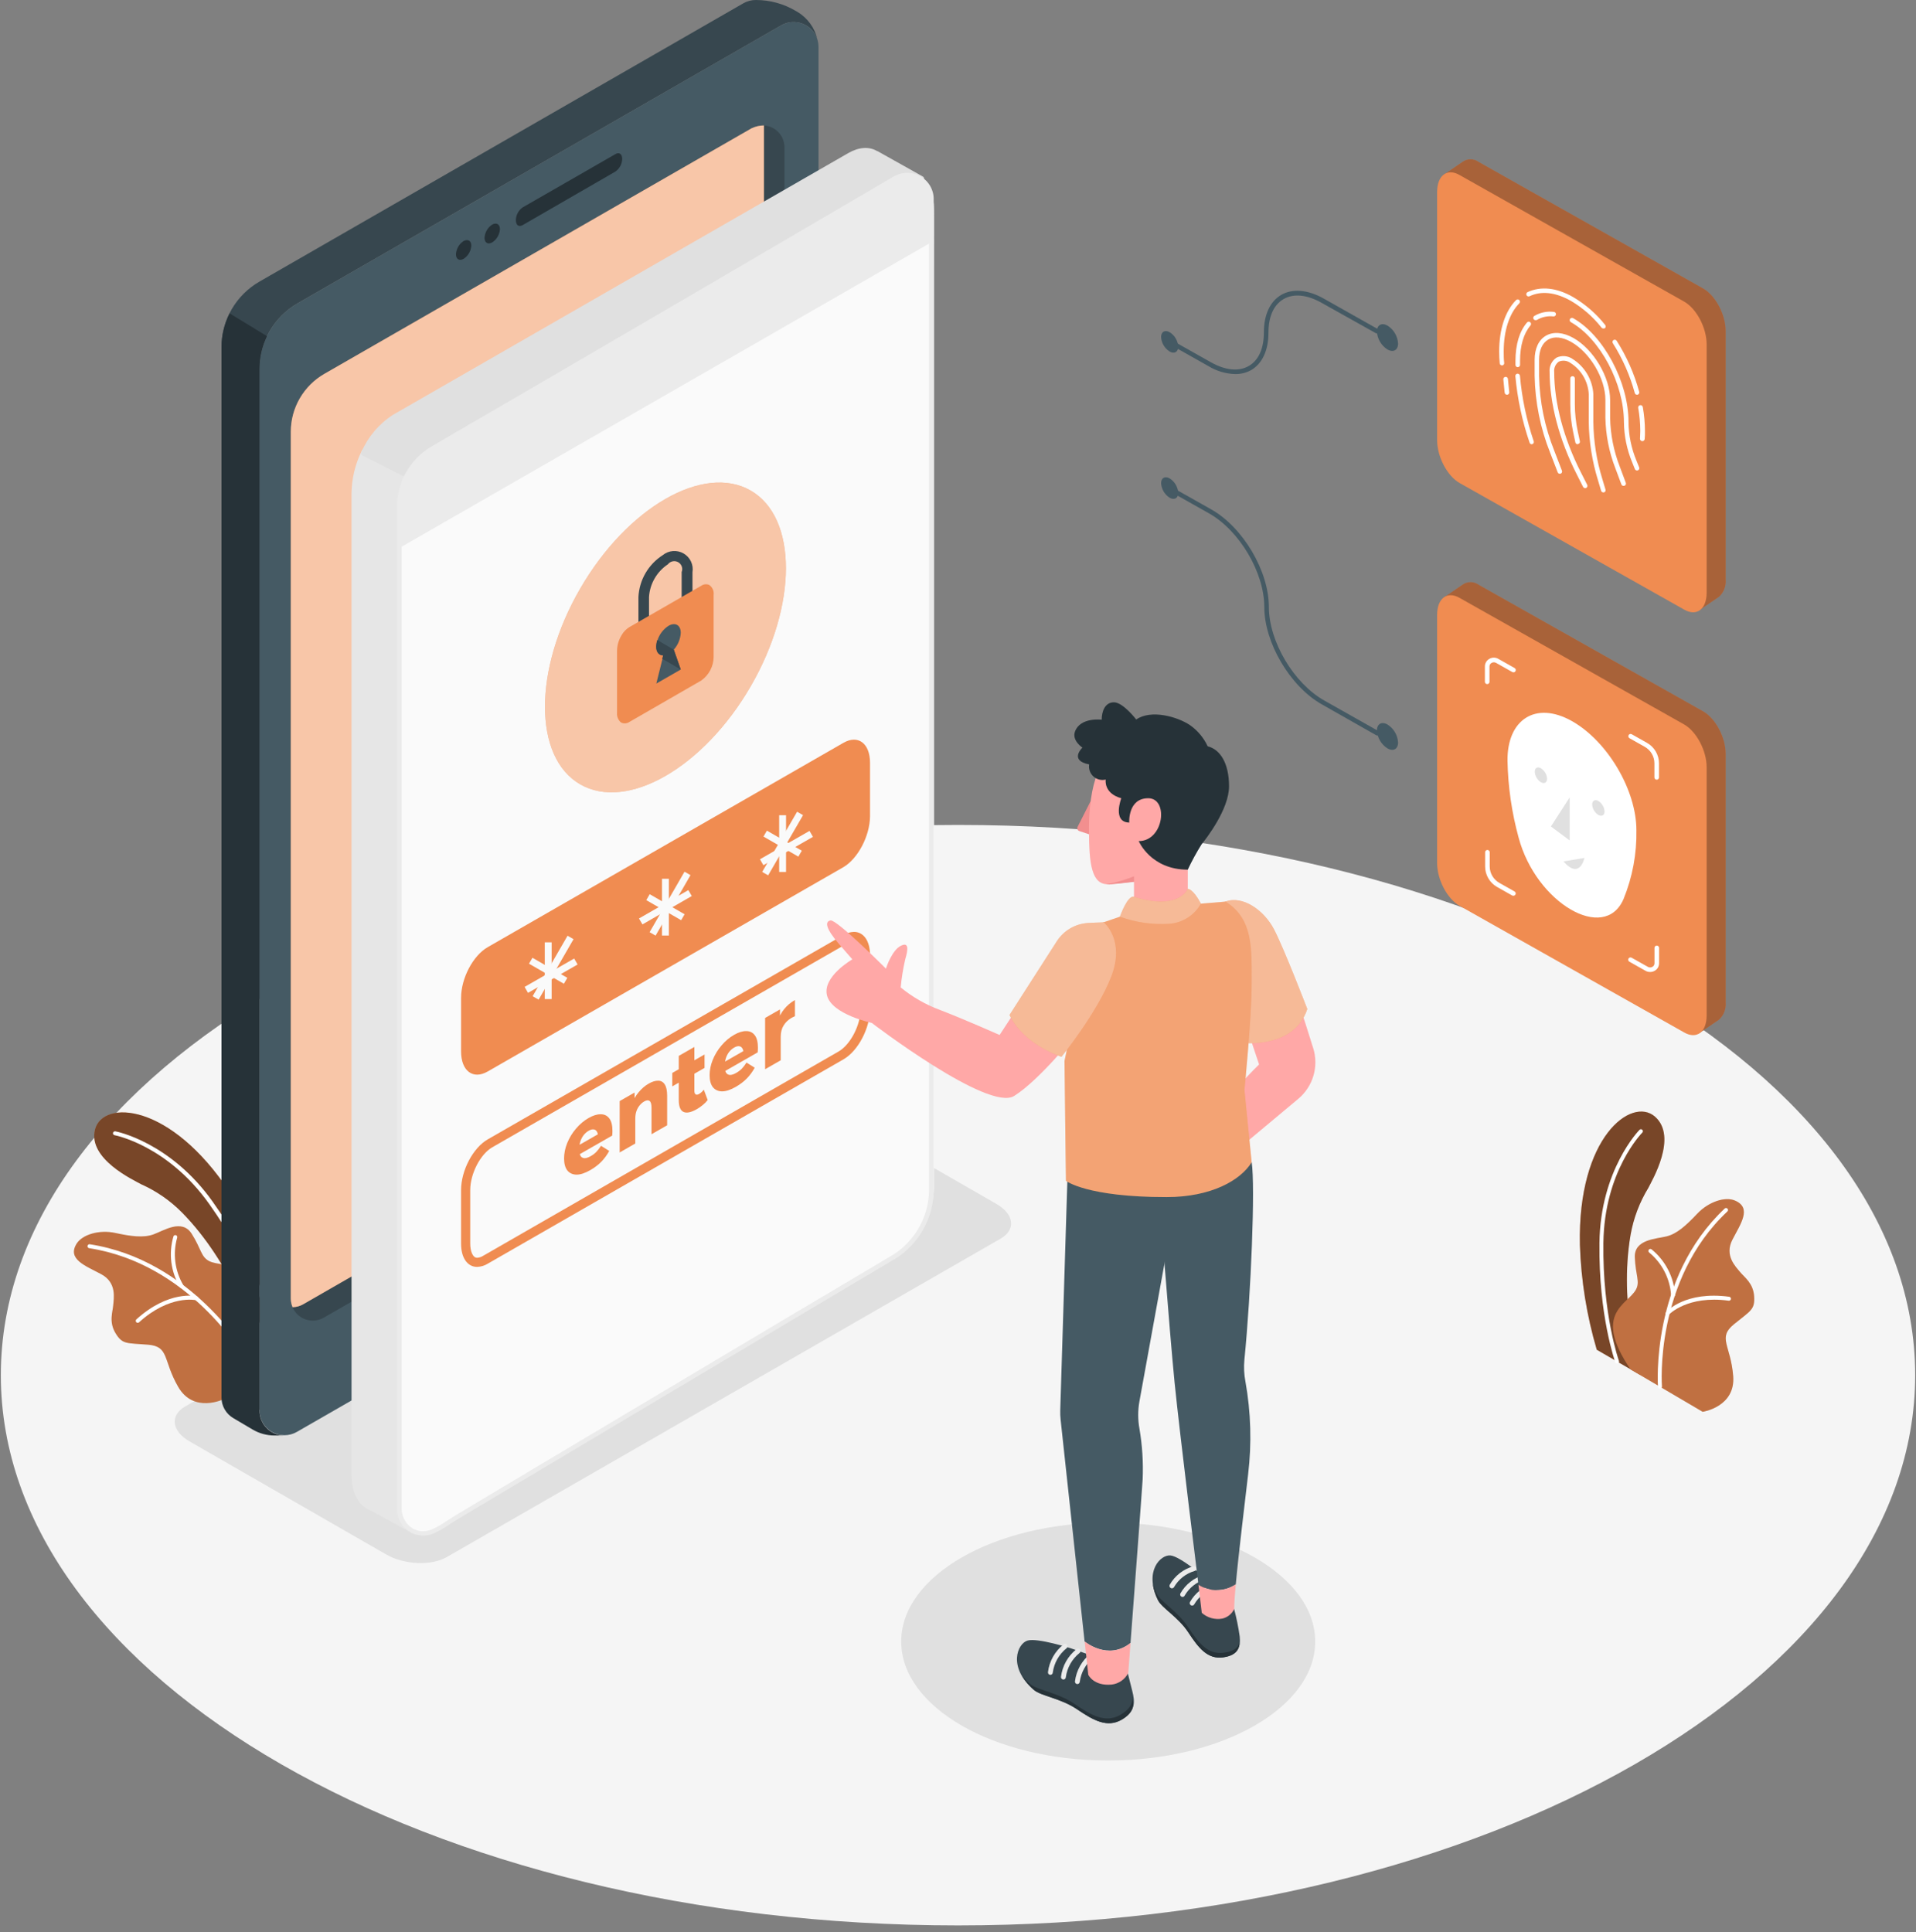 <svg width="235" height="237" viewBox="0 0 235 237" fill="none" xmlns="http://www.w3.org/2000/svg">
<rect x="0" y="0" width="235" height="237" fill="#808080" stroke="none"/>
<path d="M117.5 236.166C182.338 236.166 234.899 205.949 234.899 168.676C234.899 131.402 182.338 101.186 117.5 101.186C52.663 101.186 0.102 131.402 0.102 168.676C0.102 205.949 52.663 236.166 117.5 236.166Z" fill="#F5F5F5"/>
<path d="M135.922 215.94C149.944 215.94 161.311 209.406 161.311 201.346C161.311 193.286 149.944 186.752 135.922 186.752C121.9 186.752 110.533 193.286 110.533 201.346C110.533 209.406 121.9 215.94 135.922 215.94Z" fill="#E0E0E0"/>
<path d="M122.728 151.927L54.82 190.973C52.909 192.093 49.575 191.936 47.365 190.665L23.258 176.804C21.055 175.539 20.813 173.619 22.696 172.522L90.604 133.475C92.516 132.356 95.85 132.513 98.059 133.783L122.166 147.644C124.398 148.909 124.64 150.829 122.728 151.927Z" fill="#E0E0E0"/>
<path d="M195.846 165.556L201.198 168.652C201.198 168.652 198.5 160.076 199.995 151.443C200.356 149.411 201.094 147.463 202.171 145.7C202.593 144.827 205.82 139.447 202.98 136.961C200.141 134.476 193.479 139.419 193.777 152.709C193.92 157.061 194.615 161.378 195.846 165.556Z" fill="#F08C51"/>
<path opacity="0.5" d="M195.846 165.556L201.198 168.652C201.198 168.652 198.5 160.076 199.995 151.443C200.356 149.411 201.094 147.463 202.171 145.7C202.593 144.827 205.82 139.447 202.98 136.961C200.141 134.476 193.479 139.419 193.777 152.709C193.92 157.061 194.615 161.378 195.846 165.556Z" fill="black"/>
<path d="M198.338 167.242C198.288 167.242 198.239 167.226 198.198 167.197C198.156 167.168 198.125 167.127 198.108 167.08C198.108 167.024 196.067 161.432 196.174 152.464C196.281 143.495 201.043 138.625 201.093 138.58C201.115 138.558 201.141 138.54 201.17 138.528C201.199 138.516 201.23 138.51 201.262 138.51C201.293 138.51 201.324 138.516 201.353 138.528C201.382 138.54 201.409 138.558 201.431 138.58C201.453 138.603 201.471 138.629 201.483 138.659C201.496 138.688 201.502 138.719 201.502 138.751C201.502 138.783 201.496 138.814 201.483 138.844C201.471 138.873 201.453 138.899 201.431 138.922C201.386 138.967 196.764 143.652 196.657 152.469C196.551 161.286 198.546 166.862 198.563 166.918C198.575 166.947 198.581 166.978 198.58 167.01C198.579 167.042 198.572 167.073 198.559 167.101C198.546 167.13 198.527 167.156 198.503 167.177C198.48 167.199 198.453 167.215 198.423 167.226L198.338 167.242Z" fill="white"/>
<path d="M199.997 167.974L208.835 173.169C208.835 173.169 212.883 172.576 212.579 168.781C212.276 164.985 210.628 164.095 212.675 162.427C214.721 160.759 215.25 160.652 215.148 159.018C215.047 157.383 213.951 156.672 213.428 156.028C212.905 155.384 211.466 154.018 212.484 152.054C213.501 150.089 214.879 148.18 212.832 147.273C211.607 146.713 209.549 147.413 208.188 148.851C206.828 150.29 205.698 151.331 204.41 151.651C203.123 151.97 200.424 152.009 200.514 154.226C200.604 156.442 201.183 157.209 200.644 158.189C199.626 160.042 195.28 161.044 199.997 167.974Z" fill="#F08C51"/>
<path opacity="0.2" d="M199.997 167.974L208.835 173.169C208.835 173.169 212.883 172.576 212.579 168.781C212.276 164.985 210.628 164.095 212.675 162.427C214.721 160.759 215.25 160.652 215.148 159.018C215.047 157.383 213.951 156.672 213.428 156.028C212.905 155.384 211.466 154.018 212.484 152.054C213.501 150.089 214.879 148.18 212.832 147.273C211.607 146.713 209.549 147.413 208.188 148.851C206.828 150.29 205.698 151.331 204.41 151.651C203.123 151.97 200.424 152.009 200.514 154.226C200.604 156.442 201.183 157.209 200.644 158.189C199.626 160.042 195.28 161.044 199.997 167.974Z" fill="black"/>
<path d="M203.593 170.327C203.532 170.327 203.473 170.304 203.428 170.263C203.383 170.221 203.356 170.164 203.352 170.103C203.352 169.974 202.385 156.853 211.537 148.237C211.584 148.193 211.647 148.17 211.711 148.172C211.775 148.174 211.836 148.202 211.88 148.248C211.924 148.295 211.948 148.357 211.946 148.421C211.944 148.485 211.916 148.546 211.869 148.59C202.874 157.043 203.83 169.935 203.841 170.064C203.845 170.128 203.825 170.192 203.782 170.241C203.74 170.291 203.681 170.321 203.616 170.327H203.593Z" fill="white"/>
<path d="M205.203 159.08C205.142 159.08 205.083 159.057 205.038 159.016C204.993 158.974 204.966 158.917 204.961 158.856C204.893 157.849 204.619 156.866 204.157 155.967C203.695 155.068 203.055 154.272 202.274 153.628C202.248 153.609 202.226 153.585 202.21 153.558C202.193 153.531 202.182 153.501 202.177 153.469C202.172 153.438 202.173 153.406 202.181 153.375C202.188 153.344 202.202 153.315 202.221 153.289C202.239 153.263 202.263 153.242 202.29 153.225C202.318 153.208 202.348 153.197 202.38 153.192C202.411 153.187 202.443 153.189 202.474 153.196C202.506 153.204 202.535 153.217 202.561 153.236C203.404 153.92 204.095 154.771 204.592 155.734C205.088 156.698 205.378 157.753 205.445 158.834C205.449 158.897 205.429 158.959 205.388 159.007C205.347 159.056 205.289 159.086 205.225 159.092L205.203 159.08Z" fill="white"/>
<path d="M204.527 161.319C204.467 161.32 204.408 161.298 204.364 161.257C204.32 161.211 204.295 161.15 204.295 161.087C204.295 161.023 204.32 160.962 204.364 160.916C204.46 160.81 206.765 158.33 212.094 159.057C212.157 159.068 212.214 159.103 212.253 159.154C212.291 159.205 212.309 159.268 212.302 159.332C212.293 159.395 212.258 159.452 212.207 159.491C212.155 159.53 212.091 159.547 212.027 159.539C206.967 158.85 204.746 161.218 204.718 161.218C204.697 161.25 204.669 161.275 204.636 161.293C204.602 161.311 204.565 161.319 204.527 161.319Z" fill="white"/>
<path d="M33.8 158.02L31.163 163.59C31.163 163.59 28.493 155.003 22.342 148.739C20.891 147.267 19.174 146.08 17.282 145.24C16.445 144.759 10.722 142.15 11.66 138.522C12.599 134.895 20.88 135.164 28.212 146.287C30.564 149.948 32.441 153.89 33.8 158.02Z" fill="#F08C51"/>
<path opacity="0.5" d="M33.8 158.02L31.163 163.59C31.163 163.59 28.493 155.003 22.342 148.739C20.891 147.267 19.174 146.08 17.282 145.24C16.445 144.759 10.722 142.15 11.66 138.522C12.599 134.895 20.88 135.164 28.212 146.287C30.564 149.948 32.441 153.89 33.8 158.02Z" fill="black"/>
<path d="M32.573 160.855C32.52 160.854 32.468 160.837 32.425 160.804C32.382 160.772 32.352 160.727 32.337 160.675C32.337 160.619 30.819 154.949 25.675 147.699C20.531 140.45 14.094 139.252 14.054 139.241C14.023 139.235 13.993 139.224 13.966 139.207C13.939 139.19 13.915 139.167 13.897 139.141C13.879 139.115 13.866 139.086 13.859 139.055C13.852 139.024 13.852 138.992 13.857 138.961C13.87 138.898 13.906 138.843 13.958 138.806C14.011 138.77 14.075 138.755 14.138 138.765C14.206 138.765 20.885 140.052 26.102 147.419C31.319 154.786 32.849 160.496 32.849 160.552C32.864 160.615 32.854 160.681 32.822 160.736C32.789 160.791 32.736 160.832 32.674 160.849L32.573 160.855Z" fill="white"/>
<path d="M31.765 162.361L27.436 171.615C27.436 171.615 23.765 173.412 21.86 170.115C19.954 166.817 20.791 165.155 18.16 164.936C15.529 164.718 15.023 164.936 14.174 163.531C13.325 162.126 13.826 160.917 13.887 160.094C13.949 159.271 14.365 157.329 12.403 156.282C10.441 155.235 8.22 154.451 9.396 152.548C10.093 151.428 12.173 150.807 14.118 151.227C16.063 151.647 17.576 151.859 18.829 151.406C20.083 150.953 22.315 149.452 23.507 151.328C24.699 153.203 24.631 154.16 25.66 154.686C27.549 155.616 31.698 153.981 31.765 162.361Z" fill="#F08C51"/>
<path opacity="0.2" d="M31.765 162.361L27.436 171.615C27.436 171.615 23.765 173.412 21.86 170.115C19.954 166.817 20.791 165.155 18.16 164.936C15.529 164.718 15.023 164.936 14.174 163.531C13.325 162.126 13.826 160.917 13.887 160.094C13.949 159.271 14.365 157.329 12.403 156.282C10.441 155.235 8.22 154.451 9.396 152.548C10.093 151.428 12.173 150.807 14.118 151.227C16.063 151.647 17.576 151.859 18.829 151.406C20.083 150.953 22.315 149.452 23.507 151.328C24.699 153.203 24.631 154.16 25.66 154.686C27.549 155.616 31.698 153.981 31.765 162.361Z" fill="black"/>
<path d="M29.999 166.368C29.956 166.368 29.915 166.356 29.878 166.335C29.841 166.313 29.811 166.282 29.791 166.245C29.724 166.133 23.151 154.987 10.94 153.1C10.909 153.096 10.878 153.084 10.85 153.068C10.823 153.051 10.799 153.029 10.78 153.003C10.761 152.977 10.748 152.947 10.741 152.916C10.733 152.885 10.732 152.852 10.738 152.82C10.742 152.789 10.753 152.758 10.769 152.731C10.785 152.704 10.807 152.68 10.832 152.661C10.858 152.642 10.887 152.629 10.919 152.621C10.95 152.614 10.982 152.613 11.014 152.619C23.461 154.545 30.128 165.892 30.213 166.004C30.233 166.041 30.243 166.083 30.243 166.125C30.242 166.168 30.23 166.209 30.209 166.246C30.187 166.282 30.157 166.313 30.12 166.334C30.083 166.355 30.042 166.367 29.999 166.368Z" fill="white"/>
<path d="M22.291 158.006C22.248 158.006 22.205 157.994 22.168 157.972C22.13 157.951 22.099 157.92 22.078 157.882C21.519 156.955 21.16 155.923 21.021 154.851C20.883 153.779 20.969 152.689 21.274 151.652C21.284 151.622 21.301 151.595 21.322 151.571C21.343 151.548 21.369 151.529 21.398 151.515C21.427 151.502 21.458 151.494 21.489 151.492C21.521 151.491 21.553 151.496 21.583 151.506C21.613 151.517 21.64 151.533 21.664 151.555C21.687 151.576 21.706 151.601 21.72 151.63C21.733 151.659 21.741 151.69 21.743 151.721C21.744 151.753 21.74 151.784 21.729 151.814C21.454 152.786 21.38 153.804 21.51 154.805C21.64 155.807 21.973 156.772 22.488 157.642C22.504 157.669 22.514 157.7 22.518 157.731C22.523 157.763 22.52 157.795 22.512 157.826C22.504 157.856 22.489 157.885 22.47 157.91C22.45 157.935 22.426 157.956 22.398 157.972C22.366 157.992 22.329 158.004 22.291 158.006Z" fill="white"/>
<path d="M16.9 162.26C16.866 162.26 16.833 162.253 16.802 162.239C16.771 162.226 16.743 162.206 16.72 162.182C16.697 162.159 16.679 162.133 16.667 162.104C16.655 162.074 16.648 162.043 16.648 162.011C16.648 161.979 16.655 161.948 16.667 161.919C16.679 161.889 16.697 161.863 16.72 161.84C20.689 158.23 24.028 158.969 24.141 159.002C24.172 159.009 24.201 159.023 24.227 159.041C24.253 159.06 24.275 159.083 24.292 159.11C24.308 159.137 24.32 159.168 24.325 159.199C24.329 159.23 24.328 159.262 24.321 159.293C24.314 159.325 24.301 159.354 24.283 159.38C24.264 159.407 24.241 159.429 24.213 159.446C24.186 159.462 24.155 159.473 24.124 159.478C24.092 159.483 24.059 159.481 24.028 159.472C23.995 159.472 20.813 158.773 17.046 162.199C17.005 162.234 16.954 162.255 16.9 162.26Z" fill="white"/>
<path d="M31.827 45.255C31.827 43.625 32.258 42.024 33.076 40.612C33.894 39.2 35.071 38.027 36.487 37.21L95.811 3.107C96.206 2.88 96.648 2.744 97.104 2.709C97.559 2.674 98.017 2.741 98.443 2.906C98.869 3.07 99.252 3.327 99.566 3.658C99.879 3.99 100.113 4.387 100.252 4.82C100.093 4.126 99.795 3.47 99.375 2.893C98.956 2.316 98.424 1.829 97.812 1.461L97.598 1.338C96.122 0.464 94.436 0.001 92.719 0C92.169 -0.005 91.629 0.138 91.156 0.414L31.832 34.535C30.413 35.349 29.235 36.521 28.416 37.934C27.596 39.346 27.166 40.948 27.166 42.579V170.321C27.167 170.855 27.308 171.379 27.576 171.841C27.845 172.303 28.23 172.687 28.694 172.954C29.158 173.221 29.684 173.362 30.221 173.362C30.756 173.363 31.283 173.223 31.748 172.958L31.827 172.913V45.255Z" fill="#37474F"/>
<path d="M95.731 141.531L36.408 175.634C35.944 175.902 35.417 176.043 34.881 176.043C34.345 176.044 33.818 175.903 33.354 175.637C32.889 175.37 32.504 174.986 32.236 174.524C31.967 174.062 31.826 173.537 31.826 173.003V45.256C31.827 43.626 32.258 42.025 33.076 40.613C33.894 39.201 35.07 38.028 36.487 37.211L95.81 3.108C96.275 2.842 96.802 2.702 97.338 2.703C97.874 2.704 98.4 2.845 98.864 3.112C99.328 3.379 99.713 3.763 99.982 4.225C100.25 4.687 100.391 5.211 100.392 5.745V133.487C100.393 135.117 99.962 136.718 99.144 138.131C98.326 139.543 97.149 140.715 95.731 141.531Z" fill="#455A64"/>
<path d="M31.827 173.004V45.256C31.827 43.864 32.142 42.49 32.749 41.236L28.161 38.438C27.508 39.731 27.167 41.16 27.166 42.608V171.419C27.166 171.926 27.298 172.424 27.55 172.864C27.801 173.305 28.163 173.673 28.6 173.933L30.966 175.332C31.786 175.82 32.722 176.077 33.676 176.077H34.857C34.455 176.073 34.058 175.991 33.689 175.834C33.319 175.678 32.984 175.451 32.703 175.165C32.421 174.88 32.199 174.542 32.049 174.171C31.898 173.8 31.823 173.403 31.827 173.004Z" fill="#263238"/>
<path d="M93.69 15.389V122.787C93.689 124.227 93.308 125.642 92.584 126.888C91.861 128.135 90.821 129.171 89.569 129.891L37.183 160.003C36.788 160.231 36.341 160.355 35.885 160.361C36.036 160.71 36.259 161.022 36.54 161.278C36.821 161.534 37.154 161.728 37.515 161.847C37.877 161.966 38.26 162.007 38.639 161.968C39.017 161.929 39.384 161.811 39.713 161.621L92.099 131.504C93.351 130.783 94.39 129.748 95.113 128.501C95.835 127.254 96.215 125.839 96.214 124.4V18.064C96.216 17.382 95.955 16.725 95.486 16.228C95.017 15.73 94.374 15.43 93.69 15.389Z" fill="#37474F"/>
<path d="M35.887 160.334C36.344 160.327 36.791 160.203 37.186 159.975L89.572 129.863C90.82 129.145 91.857 128.114 92.58 126.873C93.303 125.631 93.686 124.223 93.693 122.787V15.389C93.167 15.393 92.648 15.514 92.175 15.741L39.789 45.853C38.536 46.573 37.496 47.608 36.772 48.855C36.049 50.102 35.668 51.517 35.668 52.957V159.264C35.667 159.638 35.744 160.007 35.893 160.35L35.887 160.334Z" fill="#F08C51"/>
<g opacity="0.5">
<path d="M35.887 160.334C36.344 160.327 36.791 160.203 37.186 159.975L89.572 129.863C90.82 129.145 91.857 128.114 92.58 126.873C93.303 125.631 93.686 124.223 93.693 122.787V15.389C93.167 15.393 92.648 15.514 92.175 15.741L39.789 45.853C38.536 46.573 37.496 47.608 36.772 48.855C36.049 50.102 35.668 51.517 35.668 52.957V159.264C35.667 159.638 35.744 160.007 35.893 160.35L35.887 160.334Z" fill="white"/>
</g>
<path d="M57.807 30.117C57.789 30.443 57.695 30.76 57.532 31.043C57.369 31.326 57.142 31.567 56.868 31.747C56.346 32.043 55.924 31.802 55.924 31.187C55.942 30.86 56.037 30.543 56.201 30.26C56.365 29.977 56.594 29.736 56.868 29.558C57.386 29.3 57.807 29.518 57.807 30.117Z" fill="#263238"/>
<path d="M61.319 28.102C61.3 28.428 61.205 28.745 61.041 29.028C60.877 29.311 60.648 29.552 60.374 29.731C59.851 30.027 59.43 29.787 59.43 29.171C59.448 28.845 59.543 28.527 59.707 28.244C59.871 27.961 60.099 27.721 60.374 27.542C60.891 27.262 61.319 27.503 61.319 28.102Z" fill="#263238"/>
<path d="M75.483 21.042L64.092 27.62C63.637 27.878 63.272 27.62 63.272 27.004C63.276 26.699 63.353 26.399 63.496 26.129C63.638 25.858 63.843 25.625 64.092 25.448L75.499 18.893C75.949 18.63 76.314 18.893 76.314 19.503C76.305 19.806 76.225 20.103 76.081 20.37C75.937 20.638 75.732 20.868 75.483 21.042Z" fill="#263238"/>
<path d="M73.552 145.56C74.232 145.56 74.676 146.282 74.676 147.396C74.676 149.143 73.58 151.254 72.276 152.004L66.817 155.144C66.573 155.295 66.294 155.382 66.007 155.396C65.327 155.396 64.883 154.674 64.883 153.56C64.883 151.808 66.007 149.697 67.283 148.953L72.742 145.812C72.988 145.66 73.269 145.573 73.557 145.56M73.557 145.096C73.186 145.107 72.825 145.217 72.512 145.415L67.053 148.55C65.597 149.384 64.416 151.629 64.416 153.588C64.416 155.027 65.074 155.889 66.007 155.889C66.378 155.878 66.739 155.767 67.053 155.57L72.512 152.435C73.962 151.601 75.143 149.356 75.143 147.396C75.143 145.958 74.491 145.096 73.557 145.096Z" fill="#263238"/>
<path d="M43.395 60.487V180.845C43.395 183.028 44.199 184.489 45.424 184.971H45.458L50.686 187.82L50.653 183.196L50.09 58.399L44.575 55.6C43.835 57.126 43.432 58.792 43.395 60.487Z" fill="#E6E6E6"/>
<path d="M50.975 188.286L45.319 185.201C43.919 184.641 43.115 183.001 43.115 180.818V60.46C43.145 58.714 43.554 56.995 44.313 55.421L44.436 55.158L50.362 58.176V58.343L50.924 183.141L50.975 188.286ZM45.606 184.72L50.407 187.339V183.186L49.845 58.556L44.746 55.959C44.1 57.378 43.752 58.913 43.722 60.471V180.829C43.722 182.799 44.414 184.244 45.578 184.697L45.645 184.731L45.606 184.72Z" fill="#E6E6E6"/>
<path d="M44.565 55.611L50.08 58.41L109.111 24.212L113.046 21.928L107.598 18.871L107.446 18.782C106.575 18.261 105.439 18.295 104.186 19.017L48.314 51.133C46.645 52.222 45.34 53.781 44.565 55.611Z" fill="#E0E0E0"/>
<path d="M50.079 58.684C50.033 58.683 49.989 58.672 49.949 58.65L44.434 55.851C44.402 55.836 44.373 55.814 44.349 55.787C44.325 55.76 44.307 55.729 44.295 55.695C44.284 55.661 44.279 55.626 44.282 55.59C44.285 55.554 44.294 55.519 44.31 55.487C45.114 53.611 46.458 52.014 48.173 50.897L104.055 18.77C105.349 18.031 106.608 17.947 107.597 18.54H107.642L107.755 18.607L113.197 21.658C113.239 21.684 113.275 21.72 113.299 21.763C113.324 21.806 113.337 21.855 113.337 21.905C113.338 21.954 113.326 22.002 113.301 22.044C113.276 22.087 113.24 22.122 113.197 22.145L50.23 58.628C50.186 58.66 50.134 58.68 50.079 58.684ZM44.935 55.465L50.073 58.085L112.477 21.927L107.299 19.016L107.26 18.983C106.456 18.523 105.416 18.619 104.325 19.246L48.443 51.373C46.907 52.377 45.69 53.797 44.935 55.465Z" fill="#E0E0E0"/>
<path d="M48.805 63.511V183.309C48.805 185.195 49.412 186.55 50.373 187.188L50.694 187.362C51.531 187.754 52.583 187.67 53.724 187.009L80.738 171.491L109.629 154.193C111.109 153.272 112.334 151.997 113.194 150.485C114.054 148.973 114.521 147.271 114.554 145.533V25.735C114.554 23.91 113.992 22.589 113.081 21.923C112.927 21.808 112.759 21.714 112.581 21.643C112.093 21.471 111.572 21.416 111.059 21.482C110.546 21.548 110.057 21.734 109.629 22.023L53.746 54.694C52.17 55.515 50.895 56.812 50.103 58.4C49.292 59.985 48.848 61.732 48.805 63.511Z" fill="#FAFAFA"/>
<path d="M109.63 154.194C98.133 161.024 68.218 178.798 53.41 187.682C52.968 187.945 52.464 188.087 51.949 188.093C51.434 188.099 50.927 187.969 50.479 187.717C50.031 187.464 49.658 187.098 49.399 186.655C49.139 186.212 49.002 185.709 49.002 185.196V62.005C49.002 60.603 49.37 59.225 50.071 58.008C50.771 56.792 51.779 55.778 52.994 55.069L109.877 21.862C110.319 21.605 110.821 21.469 111.333 21.467C111.844 21.465 112.347 21.597 112.791 21.85C113.235 22.103 113.604 22.468 113.862 22.909C114.119 23.349 114.255 23.849 114.256 24.358V146.038C114.257 147.679 113.831 149.293 113.021 150.722C112.21 152.151 111.042 153.347 109.63 154.194Z" fill="#FAFAFA"/>
<path d="M109.464 153.948C100.435 159.3 91.41 164.667 82.388 170.048L66.366 179.593L59.057 183.959L55.858 185.874C54.874 186.462 53.829 187.301 52.738 187.676C50.933 188.303 49.309 186.865 49.264 185.09C49.264 184.805 49.264 184.53 49.264 184.234V71.287C49.264 68.281 49.264 65.269 49.264 62.263C49.243 60.84 49.604 59.437 50.31 58.199C51.015 56.961 52.04 55.933 53.278 55.221C54.582 54.454 55.892 53.698 57.213 52.937L75.575 42.177L97.36 29.464C101.492 27.057 105.613 24.628 109.728 22.232C111.01 21.493 112.624 21.565 113.518 22.903C113.834 23.437 113.982 24.053 113.945 24.672V145.568C114.001 147.237 113.615 148.892 112.826 150.366C112.036 151.84 110.871 153.081 109.447 153.965C109.138 154.155 109.419 154.642 109.728 154.452C111.226 153.529 112.455 152.232 113.295 150.691C114.135 149.149 114.557 147.416 114.518 145.663V33.282C114.518 30.36 114.546 27.432 114.518 24.504C114.533 23.918 114.387 23.339 114.096 22.829C113.805 22.32 113.38 21.898 112.867 21.611C112.354 21.323 111.772 21.18 111.183 21.197C110.595 21.213 110.022 21.389 109.526 21.705C108.154 22.495 106.794 23.301 105.433 24.096L86.577 35.141L64.595 47.971C60.716 50.239 56.78 52.489 52.918 54.773C51.618 55.535 50.543 56.625 49.801 57.933C49.06 59.242 48.678 60.722 48.696 62.224C48.696 63.232 48.696 64.239 48.696 65.247V184.614C48.696 184.805 48.696 185.001 48.696 185.174C48.702 185.675 48.825 186.167 49.056 186.612C49.288 187.056 49.62 187.441 50.026 187.735C50.433 188.03 50.904 188.225 51.4 188.306C51.896 188.387 52.404 188.352 52.884 188.203C53.947 187.85 54.947 187.055 55.903 186.484L59.164 184.53L66.473 180.175C77.102 173.831 87.741 167.497 98.389 161.175L109.762 154.418C110.054 154.25 109.773 153.763 109.464 153.948Z" fill="#EBEBEB"/>
<path d="M52.971 55.053L109.877 21.862C110.319 21.605 110.821 21.469 111.332 21.467C111.844 21.465 112.347 21.597 112.791 21.85C113.235 22.103 113.604 22.468 113.861 22.909C114.119 23.349 114.255 23.849 114.256 24.358V29.705L48.996 67.212V61.994C48.993 60.593 49.359 59.215 50.056 57.997C50.753 56.779 51.758 55.764 52.971 55.053Z" fill="#EBEBEB"/>
<path d="M92.066 84.194C97.837 74.242 97.837 63.485 92.066 60.167C86.296 56.85 76.94 62.229 71.169 72.181C65.399 82.133 65.399 92.891 71.169 96.208C76.94 99.525 86.296 94.147 92.066 84.194Z" fill="#F08C51"/>
<path opacity="0.5" d="M92.066 84.194C97.837 74.242 97.837 63.485 92.066 60.167C86.296 56.85 76.94 62.229 71.169 72.181C65.399 82.133 65.399 92.891 71.169 96.208C76.94 99.525 86.296 94.147 92.066 84.194Z" fill="white"/>
<path d="M78.968 78.25C78.881 78.25 78.795 78.233 78.714 78.2C78.634 78.166 78.561 78.118 78.499 78.056C78.437 77.995 78.388 77.922 78.355 77.842C78.322 77.762 78.305 77.676 78.305 77.589V73.24C78.353 72.208 78.649 71.202 79.168 70.307C79.686 69.412 80.412 68.654 81.284 68.095C81.638 67.805 82.071 67.63 82.528 67.592C82.984 67.554 83.441 67.656 83.837 67.883C84.234 68.111 84.551 68.453 84.747 68.865C84.943 69.277 85.008 69.739 84.933 70.189V74.544C84.933 74.719 84.863 74.887 84.739 75.011C84.614 75.135 84.446 75.205 84.27 75.205C84.094 75.205 83.925 75.135 83.8 75.011C83.676 74.887 83.606 74.719 83.606 74.544V70.166C83.694 69.948 83.699 69.705 83.621 69.482C83.543 69.26 83.386 69.073 83.18 68.957C82.974 68.841 82.733 68.803 82.501 68.851C82.27 68.898 82.063 69.027 81.92 69.215C81.251 69.66 80.694 70.252 80.292 70.947C79.89 71.641 79.654 72.418 79.603 73.217V77.567C79.609 77.741 79.546 77.911 79.427 78.039C79.308 78.167 79.143 78.243 78.968 78.25Z" fill="#37474F"/>
<path d="M86.971 71.74C86.815 71.675 86.646 71.652 86.479 71.67C86.312 71.689 86.152 71.749 86.015 71.846L77.177 76.929C76.79 77.171 76.469 77.506 76.244 77.903C75.89 78.475 75.696 79.13 75.682 79.801V87.42C75.662 87.633 75.691 87.849 75.767 88.049C75.843 88.25 75.964 88.431 76.12 88.579C76.168 88.616 76.221 88.646 76.278 88.668C76.427 88.724 76.588 88.742 76.747 88.723C76.905 88.703 77.057 88.646 77.189 88.556L86.015 83.468C86.475 83.14 86.852 82.71 87.115 82.211C87.378 81.712 87.519 81.159 87.527 80.596V72.966C87.558 72.73 87.523 72.49 87.424 72.274C87.326 72.057 87.169 71.872 86.971 71.74Z" fill="#F08C51"/>
<path d="M82.642 79.683L83.496 82.123L80.5 83.842L81.248 80.83L81.355 80.405C80.849 80.405 80.5 80.03 80.5 79.347C80.504 79.069 80.551 78.793 80.641 78.529C80.874 77.802 81.353 77.177 81.996 76.76C82.822 76.284 83.496 76.671 83.496 77.622C83.456 78.386 83.154 79.113 82.642 79.683Z" fill="#455A64"/>
<path d="M81.224 80.803L81.331 80.377C80.825 80.377 80.477 80.002 80.477 79.319C80.48 79.041 80.528 78.765 80.617 78.502L82.641 79.683L83.496 82.124L81.224 80.803Z" fill="#37474F"/>
<path d="M103.444 106.364L59.817 131.426C58.013 132.462 56.551 131.359 56.551 128.969V122.391C56.551 119.995 58.013 117.213 59.817 116.177L103.444 91.115C105.249 90.079 106.71 91.176 106.71 93.572V100.15C106.682 102.546 105.22 105.323 103.444 106.364Z" fill="#F08C51"/>
<path d="M67.66 115.584H66.816V122.542H67.66V115.584Z" fill="#FAFAFA"/>
<path d="M70.421 117.572L64.342 121.051L64.763 121.781L70.843 118.302L70.421 117.572Z" fill="#FAFAFA"/>
<path d="M65.305 117.478L64.883 118.205L69.162 120.665L69.584 119.938L65.305 117.478Z" fill="#FAFAFA"/>
<path d="M69.611 114.776L65.33 122.193L66.064 122.613L70.345 115.196L69.611 114.776Z" fill="#FAFAFA"/>
<path d="M82.037 107.791H81.193V114.749H82.037V107.791Z" fill="#FAFAFA"/>
<path d="M84.425 109.179L78.373 112.658L78.795 113.385L84.847 109.906L84.425 109.179Z" fill="#FAFAFA"/>
<path d="M79.687 109.681L79.266 110.408L83.545 112.869L83.967 112.141L79.687 109.681Z" fill="#FAFAFA"/>
<path d="M83.957 106.922L79.676 114.34L80.409 114.76L84.691 107.342L83.957 106.922Z" fill="#FAFAFA"/>
<path d="M96.41 99.994H95.566V106.953H96.41V99.994Z" fill="#FAFAFA"/>
<path d="M99.289 101.915L93.209 105.395L93.631 106.125L99.71 102.646L99.289 101.915Z" fill="#FAFAFA"/>
<path d="M94.062 101.884L93.641 102.611L97.92 105.072L98.342 104.344L94.062 101.884Z" fill="#FAFAFA"/>
<path d="M97.766 99.564L93.484 106.947L94.215 107.367L98.496 99.984L97.766 99.564Z" fill="#FAFAFA"/>
<path d="M104.709 115.42C105.271 115.42 105.558 116.288 105.558 117.15V123.728C105.558 125.726 104.315 128.128 102.854 128.973L59.255 154.036C59.034 154.176 58.78 154.259 58.519 154.276C57.956 154.276 57.675 153.409 57.675 152.547V145.969C57.675 143.97 58.912 141.569 60.379 140.724L104.006 115.661C104.225 115.521 104.477 115.438 104.737 115.42M104.737 114.301C104.279 114.318 103.833 114.453 103.444 114.693L59.817 139.755C58.013 140.791 56.551 143.573 56.551 145.969V152.547C56.551 154.327 57.36 155.396 58.519 155.396C58.978 155.38 59.426 155.245 59.817 155.004L103.444 129.942C105.249 128.906 106.71 126.124 106.71 123.728V117.15C106.71 115.37 105.895 114.301 104.737 114.301Z" fill="#F08C51"/>
<path d="M72.394 143.528C71.748 143.898 71.183 144.082 70.698 144.08C70.221 144.066 69.847 143.892 69.578 143.558C69.316 143.212 69.185 142.725 69.185 142.097C69.185 141.469 69.312 140.838 69.568 140.203C69.831 139.557 70.191 138.967 70.648 138.434C71.106 137.893 71.62 137.459 72.192 137.132C72.731 136.824 73.222 136.67 73.666 136.672C74.11 136.666 74.463 136.832 74.725 137.17C74.988 137.509 75.119 138.027 75.119 138.724C75.119 138.802 75.116 138.893 75.109 138.997C75.102 139.102 75.096 139.199 75.089 139.288L70.759 141.766V140.603L74.07 138.709L73.343 139.45C73.35 139.159 73.302 138.938 73.201 138.787C73.107 138.631 72.973 138.545 72.798 138.529C72.63 138.509 72.431 138.565 72.202 138.696C71.974 138.827 71.772 139 71.597 139.217C71.429 139.429 71.297 139.671 71.203 139.942C71.109 140.205 71.062 140.48 71.062 140.767V141.104C71.062 141.414 71.116 141.651 71.223 141.814C71.338 141.974 71.499 142.056 71.708 142.06C71.916 142.057 72.165 141.973 72.455 141.807C72.724 141.653 72.953 141.48 73.141 141.287C73.336 141.082 73.528 140.833 73.716 140.539L74.725 141.171C74.463 141.654 74.14 142.095 73.757 142.492C73.373 142.883 72.919 143.228 72.394 143.528ZM79.566 132.912C79.99 132.669 80.374 132.551 80.717 132.556C81.06 132.553 81.329 132.701 81.524 133.001C81.726 133.296 81.827 133.769 81.827 134.421V138.025L79.909 139.123V135.878C79.909 135.429 79.829 135.149 79.667 135.04C79.512 134.919 79.293 134.94 79.011 135.102C78.809 135.217 78.624 135.377 78.456 135.582C78.288 135.779 78.156 136.013 78.062 136.284C77.968 136.555 77.921 136.865 77.921 137.214V140.261L76.003 141.358V135.055L77.83 134.01V135.801L77.477 135.48C77.685 134.903 77.971 134.398 78.335 133.965C78.698 133.525 79.109 133.174 79.566 132.912ZM85.468 136.046C84.769 136.446 84.225 136.56 83.836 136.388C83.446 136.209 83.251 135.717 83.251 134.912V129.514L85.166 128.418V133.793C85.166 134.017 85.219 134.165 85.327 134.235C85.434 134.297 85.572 134.28 85.74 134.184C85.968 134.053 86.163 133.876 86.324 133.652L86.798 134.925C86.637 135.141 86.439 135.344 86.204 135.532C85.968 135.729 85.723 135.9 85.468 136.046ZM82.455 133.254V131.606L86.415 129.34V130.988L82.455 133.254ZM90.24 133.315C89.595 133.684 89.031 133.868 88.547 133.866C88.07 133.853 87.698 133.679 87.429 133.345C87.167 133 87.036 132.514 87.036 131.887C87.036 131.26 87.164 130.63 87.419 129.996C87.681 129.351 88.04 128.762 88.497 128.23C88.954 127.69 89.468 127.256 90.039 126.93C90.576 126.622 91.066 126.469 91.51 126.471C91.953 126.465 92.306 126.631 92.567 126.968C92.829 127.306 92.96 127.823 92.96 128.52C92.96 128.597 92.957 128.688 92.95 128.792C92.944 128.897 92.937 128.994 92.93 129.083L88.608 131.556V130.395L91.913 128.504L91.187 129.244C91.194 128.954 91.147 128.733 91.046 128.582C90.952 128.427 90.818 128.341 90.643 128.325C90.475 128.305 90.277 128.36 90.049 128.491C89.82 128.622 89.619 128.795 89.444 129.011C89.276 129.223 89.145 129.465 89.051 129.735C88.957 129.998 88.91 130.273 88.91 130.559V130.896C88.91 131.205 88.964 131.441 89.071 131.604C89.186 131.763 89.347 131.845 89.555 131.85C89.763 131.847 90.012 131.763 90.301 131.597C90.569 131.444 90.798 131.27 90.986 131.078C91.18 130.873 91.372 130.624 91.56 130.331L92.567 130.962C92.306 131.444 91.983 131.884 91.6 132.281C91.217 132.671 90.764 133.015 90.24 133.315ZM93.843 131.149V124.857L95.667 123.813V125.648L95.395 125.281C95.556 124.717 95.818 124.214 96.181 123.775C96.543 123.327 96.983 122.956 97.501 122.66V124.645C97.413 124.679 97.336 124.716 97.269 124.754C97.208 124.781 97.141 124.815 97.067 124.858C96.678 125.081 96.362 125.385 96.12 125.771C95.878 126.149 95.757 126.613 95.757 127.163V130.053L93.843 131.149Z" fill="#F08C51"/>
<path d="M168.879 40.67C168.905 41.113 169.036 41.543 169.262 41.926C169.488 42.308 169.801 42.632 170.178 42.87C170.897 43.273 171.476 42.943 171.476 42.137C171.45 41.694 171.319 41.263 171.093 40.881C170.868 40.498 170.554 40.175 170.178 39.937C169.464 39.533 168.879 39.858 168.879 40.67Z" fill="#455A64"/>
<path d="M151.469 45.882C150.326 45.844 149.213 45.512 148.237 44.919L144.116 42.596C144.081 42.579 144.051 42.555 144.026 42.526C144.001 42.497 143.983 42.464 143.972 42.427C143.96 42.391 143.957 42.353 143.961 42.315C143.965 42.277 143.976 42.24 143.995 42.207C144.014 42.174 144.039 42.145 144.07 42.122C144.1 42.099 144.135 42.082 144.172 42.073C144.209 42.064 144.248 42.062 144.285 42.068C144.323 42.075 144.359 42.088 144.391 42.109L148.512 44.432C150.294 45.434 151.942 45.596 153.162 44.891C154.382 44.185 155.017 42.736 155.017 40.771C155.017 38.604 155.776 36.97 157.148 36.169C158.519 35.369 160.403 35.52 162.359 36.623L169.021 40.379C169.085 40.416 169.132 40.477 169.151 40.548C169.171 40.619 169.163 40.695 169.128 40.76C169.091 40.824 169.031 40.871 168.959 40.891C168.887 40.911 168.811 40.902 168.746 40.866L162.084 37.138C160.307 36.136 158.654 35.973 157.434 36.684C156.214 37.395 155.579 38.839 155.579 40.799C155.579 42.971 154.82 44.605 153.448 45.4C152.843 45.733 152.16 45.899 151.469 45.882Z" fill="#455A64"/>
<path d="M142.41 41.342C142.43 41.7 142.536 42.048 142.719 42.357C142.902 42.666 143.156 42.926 143.461 43.117C144.024 43.447 144.513 43.178 144.513 42.523C144.493 42.165 144.387 41.817 144.204 41.509C144.021 41.2 143.767 40.939 143.461 40.749C142.882 40.419 142.41 40.687 142.41 41.342Z" fill="#455A64"/>
<path d="M208.908 35.392L181.36 19.863C181.071 19.651 180.721 19.537 180.362 19.537C180.003 19.537 179.654 19.651 179.364 19.863L176.98 21.497L178.605 23.496V52.398C178.605 54.419 179.842 56.765 181.36 57.644L208.216 72.759L208.34 74.908L210.847 73.195C211.136 72.927 211.36 72.596 211.5 72.228C211.641 71.86 211.694 71.465 211.657 71.074V40.637C211.668 38.616 210.431 36.27 208.908 35.392Z" fill="#F08C51"/>
<path opacity="0.3" d="M208.908 35.392L181.36 19.863C181.071 19.651 180.721 19.537 180.362 19.537C180.003 19.537 179.654 19.651 179.364 19.863L176.98 21.497L178.605 23.496V52.398C178.605 54.419 179.842 56.765 181.36 57.644L208.216 72.759L208.34 74.908L210.847 73.195C211.136 72.927 211.36 72.596 211.5 72.228C211.641 71.86 211.694 71.465 211.657 71.074V40.637C211.668 38.616 210.431 36.27 208.908 35.392Z" fill="black"/>
<path d="M206.568 74.773L179.02 59.244C177.497 58.37 176.266 56.019 176.266 53.998V23.545C176.266 21.518 177.497 20.589 179.02 21.468L206.568 36.997C208.092 37.87 209.323 40.222 209.323 42.242V72.701C209.323 74.722 208.092 75.652 206.568 74.773Z" fill="#F08C51"/>
<path d="M200.784 48.417C200.722 48.418 200.661 48.398 200.611 48.361C200.561 48.323 200.525 48.27 200.509 48.21C199.922 46.05 199.014 43.99 197.816 42.097C197.776 42.035 197.762 41.959 197.778 41.887C197.794 41.814 197.838 41.751 197.9 41.711C197.931 41.691 197.966 41.677 198.003 41.67C198.04 41.664 198.077 41.665 198.113 41.673C198.15 41.681 198.184 41.697 198.214 41.719C198.244 41.741 198.269 41.769 198.288 41.8C199.519 43.74 200.451 45.851 201.054 48.065C201.072 48.137 201.061 48.212 201.025 48.277C200.988 48.342 200.928 48.39 200.857 48.412L200.784 48.417Z" fill="white"/>
<path d="M201.413 54.111C201.338 54.106 201.268 54.071 201.219 54.014C201.17 53.958 201.144 53.884 201.149 53.809C201.149 53.513 201.183 53.199 201.183 52.88C201.18 51.923 201.095 50.968 200.93 50.025C200.917 49.951 200.935 49.874 200.978 49.813C201.022 49.752 201.089 49.71 201.163 49.697C201.238 49.685 201.314 49.702 201.376 49.746C201.438 49.789 201.479 49.855 201.492 49.93C201.664 50.904 201.752 51.891 201.756 52.88C201.756 53.21 201.756 53.535 201.723 53.848C201.72 53.886 201.709 53.922 201.692 53.956C201.675 53.99 201.652 54.02 201.623 54.044C201.594 54.068 201.561 54.087 201.525 54.099C201.489 54.11 201.451 54.114 201.413 54.111Z" fill="white"/>
<path d="M184.218 44.818C184.149 44.818 184.082 44.792 184.031 44.745C183.98 44.699 183.948 44.635 183.942 44.566C183.897 44.079 183.875 43.592 183.875 43.121C183.875 40.407 184.611 38.167 185.95 36.807C185.975 36.781 186.006 36.76 186.04 36.746C186.073 36.732 186.11 36.725 186.146 36.725C186.183 36.725 186.219 36.732 186.253 36.746C186.287 36.76 186.317 36.781 186.343 36.807C186.369 36.833 186.39 36.864 186.405 36.898C186.419 36.932 186.426 36.969 186.426 37.006C186.426 37.043 186.419 37.079 186.405 37.113C186.39 37.147 186.369 37.178 186.343 37.204C185.112 38.458 184.432 40.563 184.432 43.127C184.432 43.581 184.432 44.051 184.493 44.521C184.497 44.557 184.494 44.594 184.483 44.63C184.472 44.665 184.455 44.697 184.431 44.725C184.408 44.754 184.378 44.777 184.346 44.794C184.313 44.81 184.277 44.821 184.24 44.823L184.218 44.818Z" fill="white"/>
<path d="M196.651 40.29C196.61 40.291 196.568 40.282 196.53 40.264C196.492 40.247 196.459 40.221 196.432 40.19C195.391 38.869 194.111 37.753 192.66 36.898C190.793 35.845 189.039 35.644 187.6 36.338C187.533 36.369 187.456 36.372 187.387 36.347C187.317 36.322 187.261 36.27 187.229 36.204C187.213 36.17 187.203 36.134 187.202 36.097C187.2 36.06 187.205 36.023 187.218 35.988C187.23 35.953 187.25 35.921 187.275 35.894C187.3 35.866 187.33 35.844 187.364 35.829C188.983 35.084 190.911 35.269 192.946 36.439C194.459 37.33 195.793 38.491 196.882 39.865C196.928 39.922 196.95 39.995 196.943 40.069C196.936 40.142 196.9 40.21 196.843 40.257C196.785 40.29 196.717 40.302 196.651 40.29Z" fill="white"/>
<path d="M186.156 45.036C186.083 45.036 186.014 45.008 185.961 44.958C185.909 44.908 185.878 44.84 185.875 44.767C185.875 44.594 185.875 44.42 185.875 44.247C185.875 42.26 186.364 40.636 187.292 39.556C187.315 39.527 187.344 39.504 187.376 39.487C187.409 39.47 187.445 39.459 187.481 39.456C187.518 39.453 187.555 39.457 187.59 39.468C187.625 39.48 187.657 39.498 187.685 39.522C187.742 39.571 187.777 39.64 187.783 39.714C187.79 39.788 187.767 39.862 187.719 39.919C186.881 40.899 186.437 42.394 186.437 44.247C186.437 44.409 186.437 44.577 186.437 44.739C186.439 44.776 186.433 44.813 186.42 44.847C186.407 44.882 186.388 44.914 186.363 44.941C186.338 44.968 186.308 44.99 186.274 45.005C186.241 45.02 186.204 45.029 186.167 45.031L186.156 45.036Z" fill="white"/>
<path d="M188.339 39.271C188.277 39.271 188.216 39.252 188.167 39.215C188.118 39.178 188.082 39.126 188.065 39.066C188.048 39.007 188.052 38.944 188.075 38.887C188.098 38.83 188.139 38.782 188.192 38.75C188.913 38.324 189.756 38.15 190.587 38.258C190.661 38.265 190.729 38.3 190.776 38.357C190.824 38.413 190.847 38.486 190.84 38.56C190.832 38.634 190.795 38.701 190.737 38.748C190.679 38.795 190.605 38.818 190.531 38.812C189.823 38.728 189.107 38.881 188.496 39.248C188.446 39.269 188.392 39.277 188.339 39.271Z" fill="white"/>
<path d="M200.786 57.711C200.73 57.711 200.675 57.694 200.628 57.663C200.581 57.633 200.544 57.589 200.522 57.537L200.196 56.725C199.542 55.156 199.197 53.476 199.178 51.777C199.178 47.029 196.255 41.538 192.662 39.511C192.63 39.493 192.602 39.469 192.579 39.44C192.557 39.411 192.54 39.378 192.531 39.342C192.521 39.307 192.519 39.27 192.524 39.233C192.529 39.197 192.542 39.162 192.561 39.131C192.579 39.098 192.602 39.069 192.631 39.046C192.66 39.023 192.694 39.006 192.729 38.996C192.765 38.986 192.802 38.984 192.839 38.989C192.876 38.993 192.911 39.005 192.943 39.024C196.687 41.14 199.74 46.861 199.74 51.754C199.754 53.388 200.087 55.004 200.718 56.513L201.045 57.324C201.059 57.358 201.067 57.394 201.067 57.431C201.067 57.468 201.06 57.504 201.046 57.538C201.032 57.572 201.011 57.603 200.985 57.629C200.958 57.654 200.927 57.675 200.893 57.688C200.859 57.703 200.823 57.711 200.786 57.711Z" fill="white"/>
<path d="M187.875 54.492C187.817 54.492 187.761 54.474 187.714 54.441C187.666 54.408 187.63 54.362 187.611 54.308C186.703 51.662 186.116 48.919 185.862 46.134C185.859 46.097 185.864 46.06 185.875 46.024C185.887 45.989 185.906 45.956 185.93 45.928C185.955 45.9 185.985 45.877 186.019 45.86C186.052 45.844 186.089 45.834 186.127 45.832C186.2 45.83 186.272 45.856 186.327 45.905C186.383 45.954 186.417 46.022 186.424 46.095C186.664 48.827 187.23 51.52 188.111 54.117C188.124 54.152 188.131 54.188 188.129 54.225C188.128 54.262 188.119 54.299 188.103 54.332C188.088 54.366 188.065 54.396 188.038 54.42C188.01 54.445 187.978 54.464 187.942 54.475C187.921 54.484 187.898 54.49 187.875 54.492Z" fill="white"/>
<path d="M199.131 59.597C199.074 59.598 199.018 59.582 198.97 59.55C198.923 59.517 198.887 59.471 198.867 59.418L198.114 57.403C197.354 55.436 196.945 53.352 196.905 51.245V49.045C196.905 46.43 195.022 43.245 192.705 41.941C191.626 41.331 190.625 41.224 189.894 41.65C189.163 42.075 188.77 42.954 188.77 44.146V46.095C188.832 49.259 189.468 52.387 190.648 55.326L191.575 57.733C191.589 57.767 191.595 57.804 191.595 57.841C191.594 57.878 191.585 57.915 191.57 57.949C191.555 57.983 191.533 58.013 191.506 58.039C191.479 58.064 191.447 58.084 191.412 58.097C191.343 58.122 191.266 58.12 191.199 58.089C191.132 58.059 191.079 58.003 191.052 57.934L190.125 55.527C188.927 52.523 188.283 49.327 188.225 46.095V44.152C188.225 42.752 188.714 41.694 189.613 41.174C190.513 40.653 191.721 40.748 192.986 41.459C195.454 42.853 197.484 46.257 197.484 49.05V51.25C197.523 53.291 197.921 55.309 198.659 57.212L199.407 59.222C199.42 59.256 199.427 59.293 199.426 59.329C199.425 59.366 199.416 59.402 199.401 59.435C199.386 59.469 199.364 59.499 199.337 59.524C199.31 59.549 199.278 59.568 199.244 59.58L199.131 59.597Z" fill="white"/>
<path d="M196.652 60.398C196.592 60.399 196.533 60.38 196.485 60.345C196.436 60.309 196.4 60.26 196.382 60.203L195.988 58.881C195.272 56.562 194.893 54.153 194.864 51.727V48.335C194.82 47.566 194.594 46.819 194.203 46.155C193.812 45.491 193.268 44.93 192.615 44.517C192.412 44.368 192.173 44.276 191.922 44.248C191.672 44.221 191.418 44.259 191.187 44.36C190.99 44.503 190.834 44.695 190.735 44.917C190.636 45.139 190.598 45.384 190.625 45.625C190.625 49.41 191.783 53.77 193.88 57.907L194.673 59.469C194.69 59.502 194.699 59.538 194.702 59.575C194.705 59.612 194.7 59.649 194.688 59.684C194.677 59.719 194.658 59.752 194.634 59.78C194.609 59.808 194.58 59.831 194.546 59.847C194.513 59.864 194.477 59.873 194.44 59.876C194.403 59.879 194.366 59.874 194.33 59.862C194.295 59.851 194.263 59.832 194.235 59.808C194.207 59.784 194.184 59.754 194.167 59.721L193.38 58.159C191.238 53.944 190.063 49.493 190.063 45.625C190.031 45.286 190.092 44.944 190.238 44.636C190.384 44.328 190.611 44.064 190.895 43.873C191.21 43.722 191.56 43.656 191.909 43.684C192.257 43.711 192.592 43.831 192.879 44.03C193.617 44.495 194.232 45.127 194.675 45.876C195.118 46.625 195.375 47.467 195.426 48.335V51.738C195.452 54.111 195.821 56.468 196.523 58.736L196.916 60.051C196.927 60.087 196.931 60.124 196.927 60.161C196.924 60.197 196.913 60.233 196.895 60.266C196.877 60.298 196.853 60.326 196.824 60.349C196.794 60.372 196.761 60.389 196.725 60.398C196.701 60.403 196.676 60.403 196.652 60.398Z" fill="white"/>
<path d="M193.499 54.491C193.435 54.49 193.373 54.468 193.324 54.429C193.274 54.389 193.238 54.334 193.223 54.273L192.965 53.075C192.718 51.923 192.593 50.748 192.594 49.57V46.419C192.594 46.344 192.623 46.273 192.676 46.221C192.729 46.168 192.8 46.139 192.875 46.139C192.949 46.139 193.021 46.168 193.074 46.221C193.126 46.273 193.156 46.344 193.156 46.419V49.57C193.159 50.699 193.28 51.825 193.516 52.929L193.774 54.127C193.783 54.163 193.784 54.2 193.777 54.236C193.771 54.272 193.757 54.306 193.737 54.337C193.718 54.368 193.692 54.394 193.661 54.415C193.631 54.436 193.597 54.45 193.561 54.457L193.499 54.491Z" fill="white"/>
<path d="M184.83 48.417C184.76 48.416 184.693 48.39 184.642 48.344C184.59 48.298 184.557 48.234 184.549 48.165L184.386 46.531C184.379 46.457 184.402 46.383 184.45 46.326C184.497 46.268 184.565 46.231 184.639 46.223C184.676 46.218 184.714 46.221 184.749 46.231C184.785 46.242 184.819 46.259 184.848 46.283C184.877 46.306 184.9 46.336 184.918 46.368C184.935 46.401 184.945 46.438 184.948 46.475L185.111 48.109C185.115 48.146 185.111 48.183 185.101 48.219C185.09 48.254 185.073 48.287 185.049 48.316C185.026 48.344 184.997 48.368 184.964 48.386C184.931 48.403 184.895 48.414 184.858 48.417H184.83Z" fill="white"/>
<path d="M208.908 87.262L181.36 71.728C181.071 71.516 180.721 71.402 180.362 71.402C180.003 71.402 179.654 71.516 179.364 71.728L176.98 73.362L178.605 75.361V104.264C178.605 106.285 179.842 108.63 181.36 109.509L208.216 124.624L208.34 126.774L210.847 125.066C211.137 124.797 211.36 124.465 211.5 124.096C211.641 123.727 211.694 123.331 211.657 122.939V92.485C211.668 90.481 210.431 88.136 208.908 87.262Z" fill="#F08C51"/>
<path opacity="0.3" d="M208.908 87.262L181.36 71.728C181.071 71.516 180.721 71.402 180.362 71.402C180.003 71.402 179.654 71.516 179.364 71.728L176.98 73.362L178.605 75.361V104.264C178.605 106.285 179.842 108.63 181.36 109.509L208.216 124.624L208.34 126.774L210.847 125.066C211.137 124.797 211.36 124.465 211.5 124.096C211.641 123.727 211.694 123.331 211.657 122.939V92.485C211.668 90.481 210.431 88.136 208.908 87.262Z" fill="black"/>
<path d="M206.568 126.639L179.02 111.11C177.497 110.236 176.266 107.891 176.266 105.864V75.411C176.266 73.39 177.497 72.461 179.02 73.334L206.568 88.863C208.092 89.742 209.323 92.088 209.323 94.109V124.567C209.323 126.588 208.092 127.518 206.568 126.639Z" fill="#F08C51"/>
<path d="M182.406 83.91C182.332 83.91 182.26 83.88 182.207 83.828C182.155 83.775 182.125 83.704 182.125 83.63V81.743C182.123 81.556 182.172 81.371 182.266 81.209C182.36 81.047 182.496 80.912 182.659 80.82C182.829 80.718 183.023 80.664 183.221 80.664C183.419 80.664 183.614 80.718 183.784 80.82L185.768 81.939C185.834 81.975 185.882 82.036 185.903 82.108C185.923 82.18 185.914 82.257 185.878 82.323C185.841 82.388 185.78 82.436 185.708 82.457C185.636 82.477 185.558 82.468 185.493 82.432L183.502 81.312C183.417 81.263 183.32 81.237 183.221 81.237C183.123 81.237 183.026 81.263 182.94 81.312C182.862 81.355 182.798 81.419 182.753 81.496C182.709 81.573 182.686 81.66 182.687 81.749V83.635C182.686 83.709 182.656 83.778 182.603 83.83C182.55 83.881 182.48 83.91 182.406 83.91Z" fill="white"/>
<path d="M185.599 109.869C185.552 109.868 185.505 109.857 185.464 109.835L183.608 108.788C183.165 108.534 182.797 108.168 182.541 107.726C182.286 107.285 182.151 106.784 182.152 106.275V104.534C182.152 104.46 182.182 104.388 182.235 104.336C182.287 104.283 182.359 104.254 182.433 104.254C182.508 104.254 182.579 104.283 182.632 104.336C182.685 104.388 182.715 104.46 182.715 104.534V106.275C182.716 106.688 182.828 107.093 183.038 107.449C183.249 107.805 183.55 108.099 183.912 108.301L185.767 109.348C185.82 109.379 185.861 109.427 185.884 109.483C185.907 109.54 185.911 109.603 185.895 109.662C185.879 109.721 185.845 109.773 185.796 109.81C185.748 109.848 185.688 109.868 185.627 109.869H185.599Z" fill="white"/>
<path d="M202.391 119.222C202.193 119.226 201.999 119.175 201.829 119.076L199.844 117.957C199.779 117.92 199.732 117.86 199.712 117.788C199.692 117.717 199.701 117.641 199.737 117.576C199.775 117.513 199.836 117.466 199.907 117.446C199.978 117.427 200.054 117.435 200.119 117.47L202.11 118.589C202.195 118.639 202.292 118.664 202.391 118.664C202.489 118.664 202.586 118.639 202.672 118.589C202.75 118.546 202.814 118.483 202.859 118.406C202.903 118.329 202.926 118.241 202.925 118.153V116.266C202.925 116.192 202.954 116.121 203.007 116.068C203.06 116.016 203.131 115.986 203.206 115.986C203.28 115.986 203.352 116.016 203.405 116.068C203.457 116.121 203.487 116.192 203.487 116.266V118.153C203.488 118.339 203.439 118.523 203.345 118.684C203.252 118.846 203.116 118.979 202.953 119.071C202.783 119.171 202.588 119.224 202.391 119.222Z" fill="white"/>
<path d="M203.196 95.636C203.121 95.636 203.05 95.607 202.997 95.554C202.944 95.502 202.915 95.431 202.915 95.356V93.615C202.913 93.203 202.801 92.799 202.591 92.444C202.381 92.088 202.079 91.795 201.717 91.595L199.862 90.548C199.797 90.51 199.749 90.449 199.729 90.376C199.709 90.304 199.718 90.227 199.755 90.162C199.773 90.129 199.797 90.101 199.827 90.079C199.856 90.056 199.889 90.04 199.925 90.031C199.96 90.021 199.998 90.019 200.034 90.024C200.071 90.029 200.106 90.042 200.137 90.061L201.993 91.108C202.44 91.358 202.814 91.722 203.074 92.162C203.335 92.603 203.474 93.104 203.477 93.615V95.356C203.477 95.431 203.447 95.502 203.395 95.554C203.342 95.607 203.27 95.636 203.196 95.636Z" fill="white"/>
<path d="M184.897 93.326C184.96 96.504 185.417 99.663 186.258 102.73C188.394 110.758 196.822 115.69 199.138 110.254C200.226 107.58 200.76 104.714 200.706 101.829C200.706 96.903 197.164 90.913 192.802 88.45C188.338 85.936 184.835 88.27 184.897 93.326Z" fill="white"/>
<path d="M192.52 97.811V103.084L190.221 101.371L192.52 97.811Z" fill="#E0E0E0"/>
<path d="M188.24 94.657C188.255 94.916 188.331 95.167 188.462 95.391C188.593 95.614 188.775 95.804 188.994 95.945C189.415 96.18 189.753 95.989 189.753 95.514C189.738 95.255 189.661 95.004 189.529 94.781C189.397 94.558 189.214 94.37 188.994 94.232C188.578 93.996 188.24 94.187 188.24 94.657Z" fill="#E0E0E0"/>
<path d="M195.281 98.676C195.297 98.934 195.374 99.185 195.506 99.408C195.638 99.631 195.821 99.819 196.04 99.958C196.462 100.193 196.799 100.003 196.799 99.533C196.784 99.273 196.708 99.022 196.576 98.798C196.444 98.574 196.26 98.384 196.04 98.245C195.647 98.01 195.281 98.2 195.281 98.676Z" fill="#E0E0E0"/>
<path d="M191.76 105.663L194.329 105.232C194.329 105.232 193.784 107.964 191.76 105.663Z" fill="#E0E0E0"/>
<path d="M168.879 89.602C168.906 90.044 169.037 90.473 169.263 90.855C169.489 91.236 169.802 91.559 170.178 91.796C170.897 92.205 171.476 91.875 171.476 91.069C171.45 90.626 171.319 90.195 171.093 89.813C170.868 89.43 170.554 89.107 170.178 88.869C169.464 88.46 168.879 88.79 168.879 89.602Z" fill="#455A64"/>
<path d="M168.931 90.214C168.882 90.213 168.834 90.202 168.79 90.18L162.134 86.401C158.238 84.207 155.067 78.838 155.067 74.444C155.067 70.223 152.026 65.078 148.287 62.968L144.115 60.617C144.051 60.58 144.003 60.52 143.983 60.448C143.963 60.377 143.972 60.301 144.009 60.236C144.026 60.204 144.05 60.175 144.079 60.152C144.108 60.129 144.141 60.112 144.177 60.102C144.213 60.092 144.25 60.089 144.287 60.094C144.324 60.099 144.359 60.111 144.391 60.13L148.562 62.481C152.458 64.681 155.629 70.044 155.629 74.444C155.629 78.659 158.671 83.804 162.409 85.914L169.072 89.676C169.136 89.713 169.184 89.773 169.204 89.845C169.224 89.916 169.215 89.992 169.178 90.057C169.155 90.102 169.119 90.141 169.076 90.168C169.032 90.196 168.982 90.212 168.931 90.214Z" fill="#455A64"/>
<path d="M142.41 59.271C142.432 59.63 142.538 59.978 142.721 60.287C142.904 60.597 143.158 60.859 143.461 61.052C144.024 61.376 144.513 61.113 144.513 60.458C144.491 60.1 144.385 59.752 144.202 59.442C144.019 59.133 143.765 58.871 143.461 58.678C142.882 58.353 142.41 58.616 142.41 59.271Z" fill="#455A64"/>
<path d="M150.321 110.584C150.321 110.584 154.419 110.31 156.741 115.981C158.186 119.507 159.946 124.938 161.07 128.576C161.411 129.675 161.419 130.85 161.093 131.953C160.767 133.056 160.122 134.039 159.237 134.779L152.092 140.752L149.545 136.122C151.03 134.149 152.663 132.291 154.43 130.564L149.545 115.981L150.321 110.584Z" fill="#FFA8A7"/>
<path d="M152.208 127.904C152.208 127.904 158.718 128.76 160.343 123.761C160.343 123.761 157.532 116.445 156.273 114.015C155.013 111.585 152.382 109.816 150.319 110.583C148.256 111.35 152.208 127.904 152.208 127.904Z" fill="#F08C51"/>
<path opacity="0.4" d="M152.208 127.904C152.208 127.904 158.718 128.76 160.343 123.761C160.343 123.761 157.532 116.445 156.273 114.015C155.013 111.585 152.382 109.816 150.319 110.583C148.256 111.35 152.208 127.904 152.208 127.904Z" fill="white"/>
<path d="M147.857 193.546C147.857 193.546 144.765 190.91 143.562 190.787C142.359 190.663 140.278 192.712 142.038 196.267C142.527 197.258 144.517 198.327 145.76 200.225C147.002 202.123 148.115 203.55 150.021 203.287C151.927 203.024 152.175 201.96 152.051 200.723C151.89 199.591 151.662 198.47 151.371 197.364L147.857 193.546Z" fill="#37474F"/>
<path d="M150.106 202.722C148.144 202.991 146.992 201.518 145.71 199.565C144.428 197.611 142.382 196.502 141.876 195.484C141.673 195.076 141.507 194.65 141.381 194.213C141.474 194.929 141.691 195.624 142.022 196.267C142.511 197.258 144.501 198.327 145.744 200.225C146.986 202.123 148.099 203.55 150.005 203.287C151.467 203.091 151.95 202.414 152.04 201.552C151.793 202.134 151.259 202.571 150.106 202.722Z" fill="#263238"/>
<path d="M146.216 196.939C146.166 196.94 146.117 196.927 146.075 196.9C146.04 196.882 146.01 196.857 145.984 196.827C145.959 196.796 145.941 196.762 145.929 196.724C145.918 196.687 145.914 196.647 145.917 196.608C145.921 196.569 145.933 196.531 145.952 196.497C146.581 195.387 147.626 194.57 148.858 194.224C148.934 194.213 149.011 194.23 149.075 194.273C149.138 194.316 149.183 194.381 149.2 194.456C149.217 194.53 149.205 194.608 149.167 194.674C149.128 194.74 149.066 194.79 148.993 194.812C147.932 195.12 147.032 195.824 146.48 196.777C146.455 196.825 146.417 196.866 146.37 196.894C146.324 196.923 146.27 196.938 146.216 196.939Z" fill="#EBEBEB"/>
<path d="M145.046 195.876C144.997 195.875 144.949 195.864 144.905 195.842C144.87 195.824 144.84 195.799 144.815 195.769C144.789 195.739 144.771 195.704 144.759 195.666C144.748 195.629 144.744 195.589 144.748 195.55C144.751 195.511 144.763 195.474 144.782 195.439C145.093 194.888 145.51 194.404 146.01 194.014C146.51 193.624 147.082 193.336 147.694 193.166C147.734 193.145 147.779 193.134 147.824 193.133C147.87 193.132 147.915 193.141 147.956 193.16C147.998 193.179 148.034 193.207 148.063 193.242C148.091 193.278 148.111 193.319 148.122 193.363C148.132 193.407 148.132 193.453 148.121 193.497C148.111 193.541 148.091 193.582 148.062 193.617C148.033 193.653 147.997 193.681 147.955 193.699C147.914 193.718 147.869 193.727 147.823 193.726C146.763 194.038 145.863 194.743 145.31 195.697C145.288 195.749 145.252 195.794 145.205 195.825C145.158 195.857 145.103 195.875 145.046 195.876Z" fill="#EBEBEB"/>
<path d="M143.738 194.819C143.689 194.819 143.641 194.807 143.597 194.785C143.526 194.748 143.474 194.683 143.45 194.607C143.427 194.53 143.435 194.447 143.473 194.377C144.105 193.267 145.152 192.452 146.386 192.11C146.424 192.101 146.464 192.099 146.503 192.105C146.542 192.112 146.579 192.126 146.613 192.147C146.646 192.167 146.675 192.195 146.698 192.227C146.721 192.259 146.737 192.295 146.745 192.334C146.762 192.411 146.747 192.493 146.704 192.56C146.661 192.627 146.593 192.674 146.515 192.692C145.454 193.004 144.555 193.709 144.002 194.662C143.977 194.71 143.939 194.75 143.892 194.778C143.845 194.806 143.792 194.82 143.738 194.819Z" fill="#EBEBEB"/>
<path d="M131.403 202.197C131.403 202.197 127.259 200.859 126.023 201.229C124.786 201.598 123.577 204.475 126.782 207.269C127.67 208.041 130.076 208.288 132.089 209.654C134.101 211.02 135.788 211.966 137.565 210.93C139.341 209.894 139.195 208.691 138.875 207.414C138.475 205.769 138.149 204.571 138.149 204.571L131.403 202.197Z" fill="#37474F"/>
<path d="M137.43 210.329C135.603 211.398 133.855 210.418 131.808 209.008C129.762 207.597 127.254 207.328 126.338 206.55C125.967 206.229 125.626 205.875 125.32 205.492C125.708 206.165 126.211 206.765 126.805 207.267C127.693 208.039 130.099 208.286 132.112 209.652C134.124 211.017 135.811 211.964 137.588 210.928C138.942 210.139 139.145 209.248 138.881 208.381C138.864 209.058 138.481 209.713 137.43 210.329Z" fill="#263238"/>
<path d="M130.43 206.008H130.402C130.323 206 130.249 205.96 130.199 205.898C130.148 205.837 130.124 205.757 130.132 205.678C130.295 204.33 130.989 203.102 132.061 202.263C132.092 202.24 132.128 202.224 132.166 202.215C132.205 202.206 132.244 202.205 132.283 202.211C132.321 202.217 132.358 202.231 132.392 202.251C132.425 202.272 132.454 202.299 132.477 202.33C132.523 202.395 132.542 202.475 132.53 202.554C132.517 202.633 132.474 202.703 132.409 202.75C131.483 203.494 130.879 204.564 130.723 205.739C130.716 205.812 130.682 205.88 130.628 205.93C130.574 205.979 130.504 206.007 130.43 206.008Z" fill="#EBEBEB"/>
<path d="M132.115 206.563C132.036 206.555 131.964 206.516 131.913 206.456C131.863 206.395 131.838 206.317 131.845 206.239C132.01 204.89 132.703 203.661 133.773 202.818C133.839 202.773 133.92 202.754 133.999 202.768C134.078 202.782 134.148 202.826 134.195 202.891C134.217 202.923 134.233 202.959 134.242 202.997C134.251 203.035 134.251 203.075 134.245 203.113C134.238 203.152 134.223 203.189 134.202 203.222C134.181 203.254 134.154 203.283 134.122 203.305C133.193 204.047 132.588 205.119 132.435 206.295C132.428 206.372 132.39 206.444 132.33 206.495C132.27 206.545 132.193 206.57 132.115 206.563Z" fill="#EBEBEB"/>
<path d="M128.832 205.431H128.804C128.725 205.423 128.653 205.384 128.603 205.324C128.553 205.263 128.528 205.185 128.534 205.107C128.696 203.757 129.39 202.527 130.463 201.686C130.527 201.64 130.608 201.622 130.686 201.635C130.765 201.648 130.835 201.692 130.881 201.756C130.928 201.821 130.946 201.901 130.933 201.979C130.92 202.058 130.876 202.127 130.811 202.173C129.882 202.916 129.278 203.987 129.124 205.163C129.118 205.236 129.084 205.303 129.03 205.353C128.976 205.402 128.906 205.43 128.832 205.431Z" fill="#EBEBEB"/>
<path d="M151.571 194.331C151.942 190.245 152.746 183.84 153.083 180.845C153.537 177.06 153.427 173.229 152.757 169.476C152.585 168.591 152.541 167.686 152.627 166.789C153.443 158.649 153.971 145.454 153.521 142.555L142.047 144.973C142.047 144.973 143.452 163.486 144.071 169.644C144.689 175.802 146.994 194.387 146.994 194.387C147.679 194.824 148.478 195.051 149.291 195.041C150.104 195.031 150.896 194.784 151.571 194.331Z" fill="#455A64"/>
<path d="M149.916 198.534C150.232 198.461 150.529 198.317 150.782 198.113C151.035 197.91 151.238 197.652 151.377 197.359C151.377 196.715 151.45 195.64 151.569 194.33C150.894 194.783 150.102 195.03 149.289 195.04C148.476 195.05 147.677 194.823 146.992 194.386L147.397 197.823C147.734 198.126 148.137 198.347 148.573 198.47C149.01 198.593 149.469 198.615 149.916 198.534Z" fill="#FFA8A7"/>
<path d="M138.659 201.519C139.125 195.328 140.03 183.342 140.148 181.456C140.237 179.374 140.105 177.29 139.755 175.236C139.552 174.126 139.552 172.988 139.755 171.877L144.815 144.01L130.945 143.809L130.04 173.002C130.03 173.376 130.045 173.75 130.085 174.122L133.025 201.334C133.025 201.334 135.893 203.736 138.659 201.519Z" fill="#455A64"/>
<path d="M136.345 206.625C136.776 206.575 137.188 206.419 137.543 206.171C137.899 205.922 138.186 205.59 138.38 205.203L138.661 201.519C135.895 203.758 133.039 201.346 133.039 201.346L133.478 205.421C133.478 205.421 134.118 206.832 136.345 206.625Z" fill="#FFA8A7"/>
<path d="M137.354 112.443L134.082 113.562L130.562 130.138L130.737 144.833C130.737 144.833 133.25 146.832 143.066 146.832C148.575 146.832 152.168 144.76 153.517 142.56L152.634 133.682C152.634 133.682 153.517 124.932 153.517 120.605C153.517 116.277 153.714 112.734 150.318 110.59L147.294 110.842L137.354 112.443Z" fill="#F08C51"/>
<path opacity="0.2" d="M137.354 112.443L134.082 113.562L130.562 130.138L130.737 144.833C130.737 144.833 133.25 146.832 143.066 146.832C148.575 146.832 152.168 144.76 153.517 142.56L152.634 133.682C152.634 133.682 153.517 124.932 153.517 120.605C153.517 116.277 153.714 112.734 150.318 110.59L147.294 110.842L137.354 112.443Z" fill="white"/>
<path d="M133.802 98.195L132.166 101.425C132.142 101.472 132.129 101.524 132.127 101.576C132.125 101.628 132.135 101.681 132.155 101.729C132.175 101.777 132.206 101.821 132.245 101.856C132.283 101.892 132.329 101.919 132.379 101.935L134.319 102.584L133.802 98.195Z" fill="#F28F8F"/>
<path d="M136.051 92.781C136.051 92.781 133.566 94.114 133.566 101.738C133.566 105.942 133.859 108.624 136.051 108.456C138.244 108.288 144.563 107.465 144.563 107.465V92.781H136.051Z" fill="#FFA8A7"/>
<path d="M136.052 108.486C136.822 108.424 138.104 108.284 139.425 108.128V107.35C138.22 107.862 136.96 108.237 135.67 108.469C135.797 108.484 135.925 108.49 136.052 108.486Z" fill="#F28F8F"/>
<path d="M139.088 107.025V111.822H145.683V105.082L139.088 107.025Z" fill="#FFA8A7"/>
<path d="M139.087 109.996C139.087 109.996 141.46 110.835 143.36 110.505C145.26 110.175 145.682 109.022 145.682 109.022C145.682 109.022 146.3 108.971 147.295 110.835C146.908 111.532 146.353 112.122 145.682 112.554C145.01 112.986 144.241 113.245 143.444 113.31C141.376 113.442 139.303 113.146 137.355 112.442C137.355 112.442 138.3 109.755 139.087 109.996Z" fill="#F08C51"/>
<path opacity="0.4" d="M139.087 109.996C139.087 109.996 141.46 110.835 143.36 110.505C145.26 110.175 145.682 109.022 145.682 109.022C145.682 109.022 146.3 108.971 147.295 110.835C146.908 111.532 146.353 112.122 145.682 112.554C145.01 112.986 144.241 113.245 143.444 113.31C141.376 113.442 139.303 113.146 137.355 112.442C137.355 112.442 138.3 109.755 139.087 109.996Z" fill="white"/>
<path d="M124.375 124.238L122.604 126.948C122.604 126.948 118.303 125.039 115.295 123.88C113.544 123.232 111.914 122.298 110.472 121.115C110.579 119.948 110.767 118.79 111.034 117.649C111.382 116.474 111.501 115.494 110.472 116.015C109.443 116.535 108.729 118.556 108.667 118.814C108.667 118.814 102.623 112.762 101.87 112.897C101.117 113.031 101.308 113.938 102.916 115.802L104.54 117.672C104.54 117.672 100.836 119.794 101.437 122.111C102.039 124.429 106.924 125.47 106.924 125.47C106.924 125.47 121.221 136.409 124.386 134.427C127.551 132.445 132.032 126.786 132.032 126.786L124.375 124.238Z" fill="#FFA8A7"/>
<path d="M135.383 113.131C135.383 113.131 138.025 115.292 136.305 119.759C134.584 124.226 130.194 129.623 130.194 129.623C130.194 129.623 125.595 128.195 123.818 124.495L129.62 115.454C130.032 114.81 130.59 114.272 131.249 113.883C131.908 113.494 132.65 113.265 133.415 113.215C133.966 113.181 134.618 113.153 135.383 113.131Z" fill="#F08C51"/>
<path opacity="0.4" d="M135.383 113.131C135.383 113.131 138.025 115.292 136.305 119.759C134.584 124.226 130.194 129.623 130.194 129.623C130.194 129.623 125.595 128.195 123.818 124.495L129.62 115.454C130.032 114.81 130.59 114.272 131.249 113.883C131.908 113.494 132.65 113.265 133.415 113.215C133.966 113.181 134.618 113.153 135.383 113.131Z" fill="white"/>
<path d="M135.124 88.281C135.124 88.281 132.516 87.934 131.852 89.72C131.436 90.839 132.763 91.701 132.763 91.701C132.763 91.701 131.076 93.275 133.589 93.761C133.546 94.03 133.57 94.305 133.66 94.562C133.749 94.819 133.901 95.05 134.103 95.234C134.304 95.418 134.547 95.55 134.812 95.617C135.077 95.684 135.354 95.686 135.619 95.62C135.619 95.62 135.327 97.299 137.525 97.91C137.525 97.91 136.4 100.854 138.503 100.893H140.454L139.667 103.166C139.667 103.166 141.129 106.671 145.682 106.671C146.182 105.606 146.745 104.572 147.369 103.575C147.931 102.875 150.742 99.287 150.742 96.443C150.742 93.599 149.646 91.914 148.122 91.539C147.64 90.494 146.887 89.596 145.941 88.936C144.406 87.906 141.179 86.988 139.358 88.253C139.358 88.253 137.744 86.143 136.625 86.143C135.507 86.143 135.124 87.29 135.124 88.281Z" fill="#263238"/>
<path d="M138.503 100.894C138.503 100.894 138.312 97.91 140.836 97.91C143.361 97.91 142.765 103.167 139.667 103.167L138.503 100.894Z" fill="#FFA8A7"/>
</svg>

